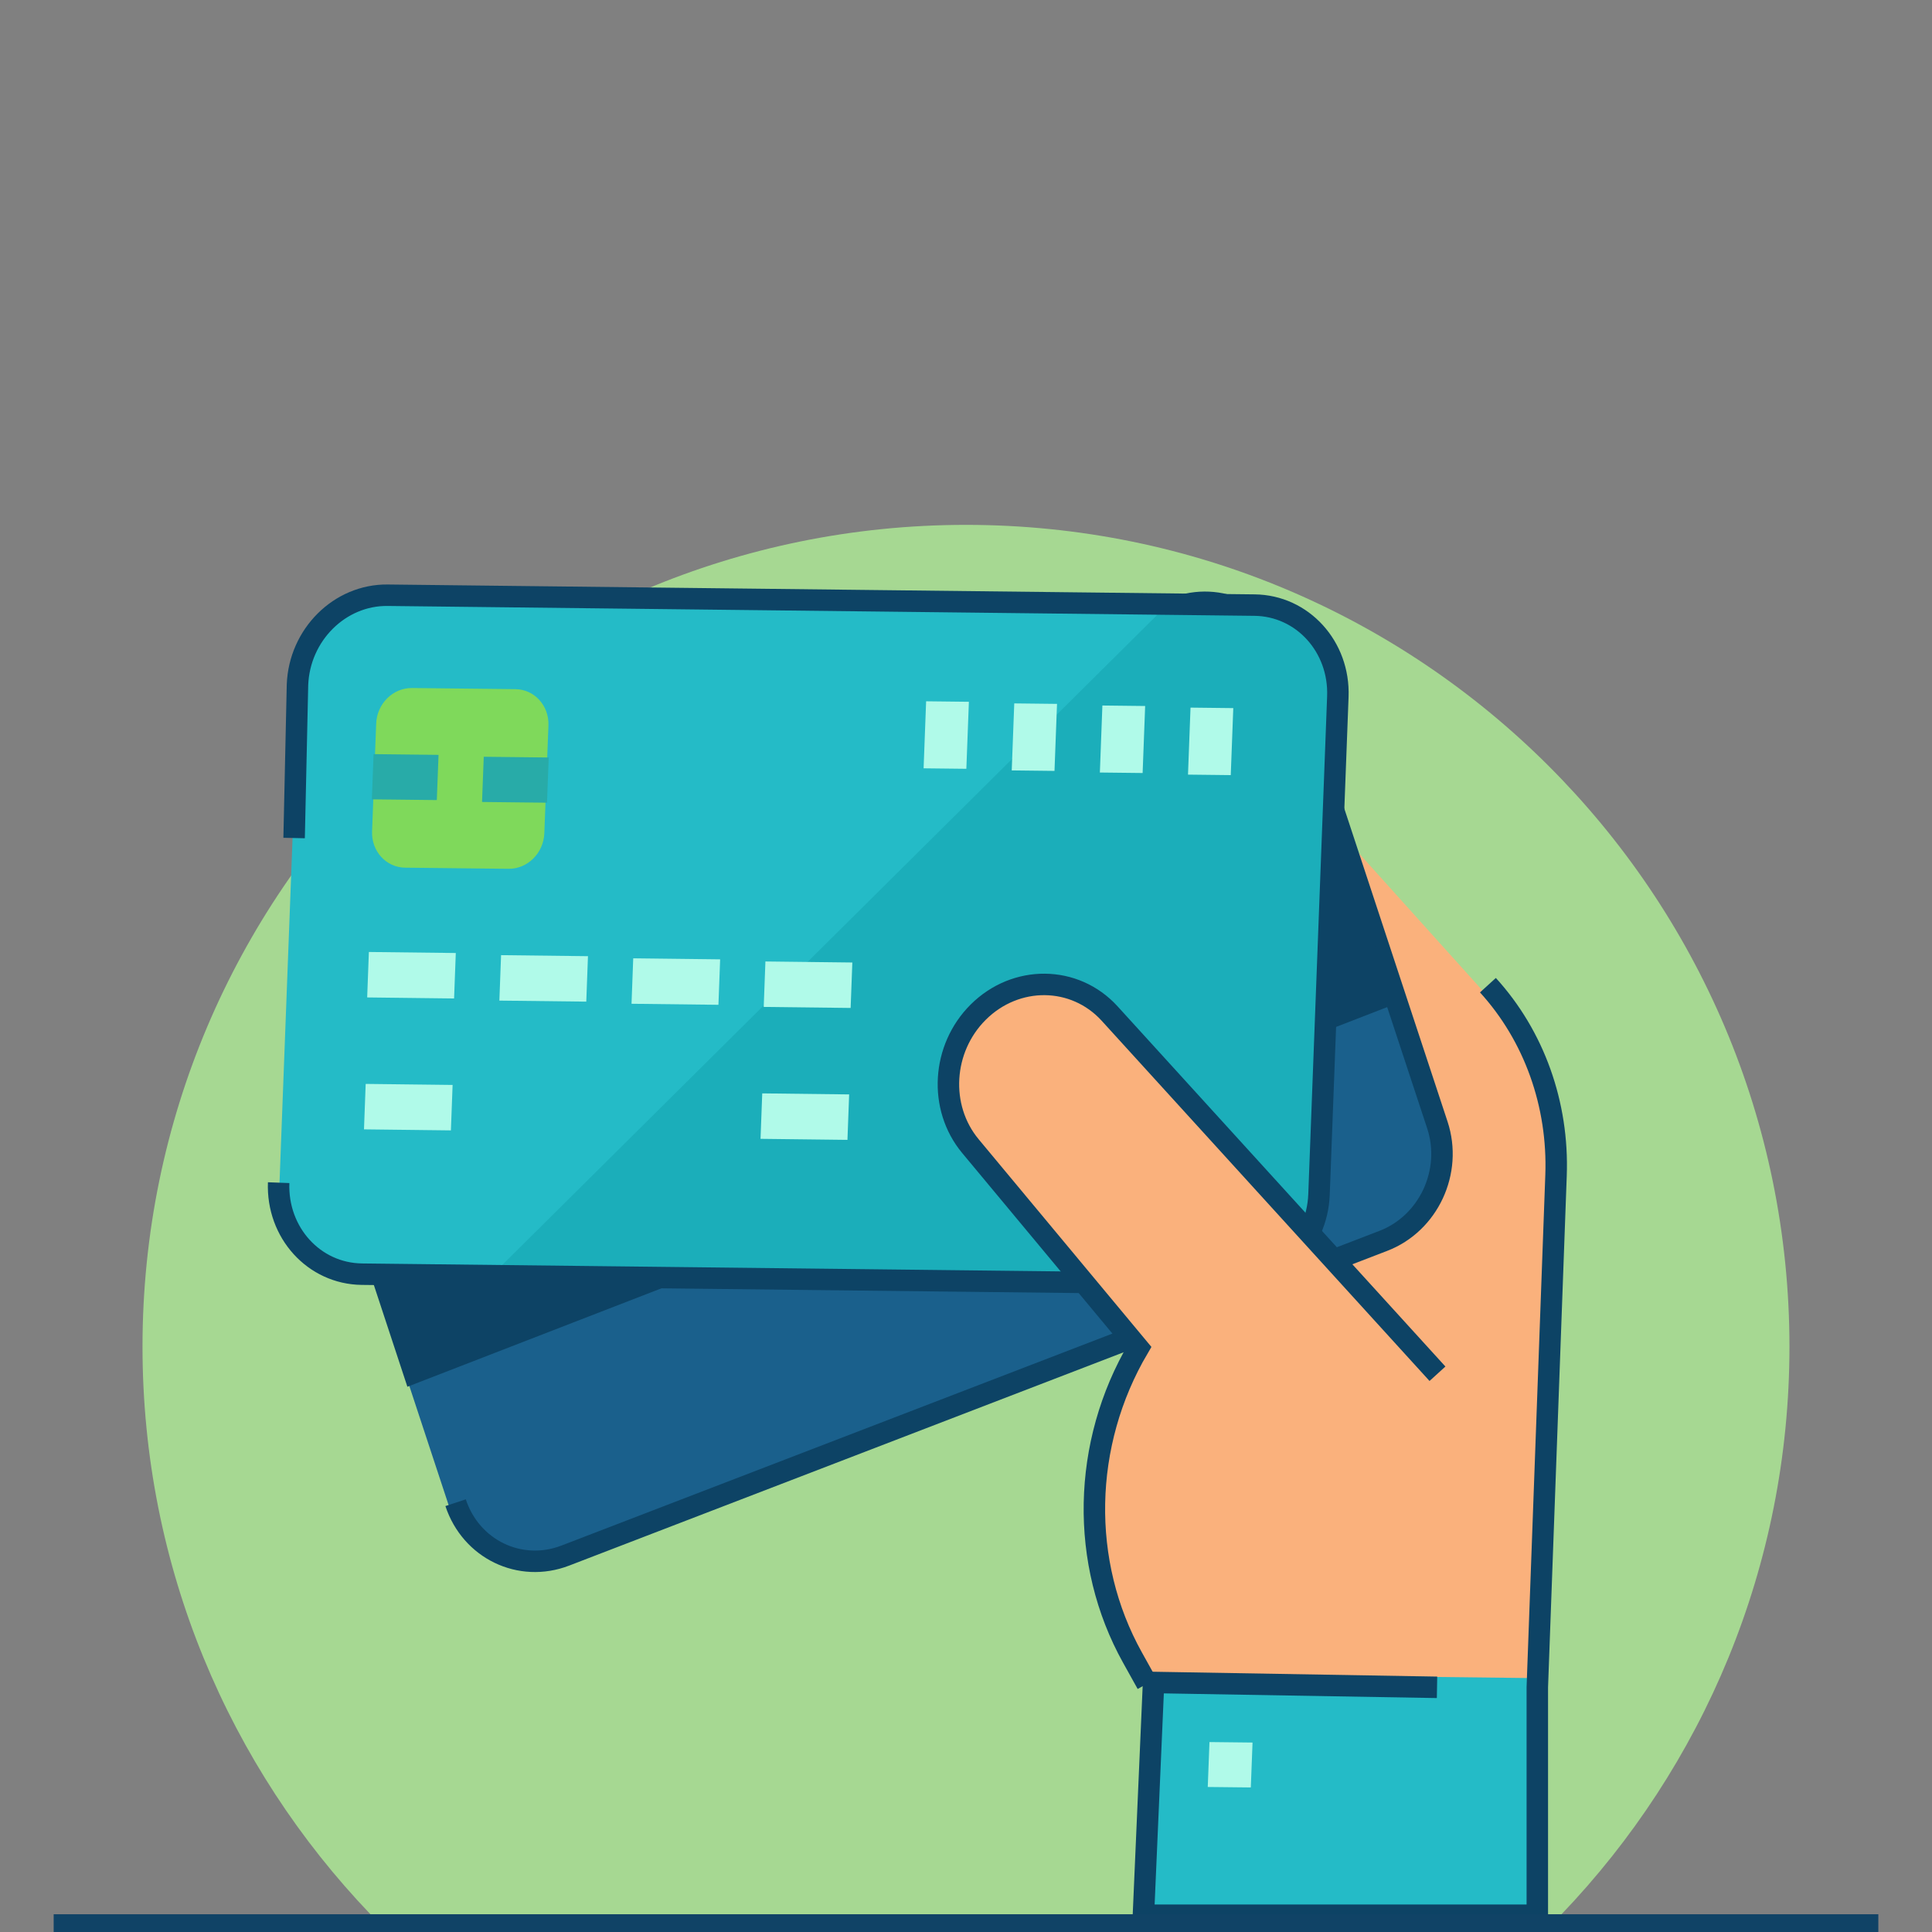 <svg width="180" height="180" viewBox="0 0 180 180" fill="none" xmlns="http://www.w3.org/2000/svg">
<rect x="0" y="0" width="180" height="180" fill="#808080" stroke="none"/>
<path fill-rule="evenodd" clip-rule="evenodd" d="M145.482 178.347C158.639 164.603 166.719 145.977 166.719 125.467C166.719 83.181 132.37 48.901 89.998 48.901C47.626 48.901 13.277 83.181 13.277 125.467C13.277 145.977 21.358 164.603 34.514 178.347H145.482Z" fill="#A6D892"/>
<path d="M137.769 91.895L118.008 69.944L114.929 156.787L142.404 157.162L144.09 109.586C144.325 102.98 142.049 96.613 137.769 91.895Z" fill="#FAB17C"/>
<path d="M41.803 140.245L27.531 96.972C26.098 92.628 28.35 87.791 32.564 86.17L108.843 56.824C113.055 55.204 117.632 57.411 119.064 61.757L133.336 105.031C134.769 109.375 132.517 114.211 128.303 115.832L52.026 145.179C47.812 146.799 43.237 144.589 41.803 140.245Z" fill="#1A608C"/>
<path d="M42.447 140.003C43.88 144.343 48.452 146.551 52.663 144.932L128.886 115.606C133.097 113.986 135.348 109.153 133.916 104.813L119.654 61.574C118.223 57.231 113.649 55.026 109.44 56.645L33.214 85.972" stroke="#0D4365" stroke-width="2"/>
<path d="M124.469 77.125L32.538 112.764L37.955 129.2L129.888 93.579L124.469 77.125Z" fill="#0D4365"/>
<path d="M26.038 110.29L27.794 63.902C27.97 59.245 31.73 55.509 36.191 55.56L116.964 56.482C121.424 56.532 124.898 60.35 124.722 65.008L122.965 111.395C122.789 116.053 119.029 119.788 114.568 119.737L33.796 118.816C29.335 118.765 25.861 114.947 26.038 110.29Z" fill="#24BBC7"/>
<path d="M117.039 56.723L108.482 56.628L45.676 118.961L114.637 119.728C119.085 119.777 122.834 116.056 123.011 111.416L124.773 65.213C124.949 60.574 121.487 56.772 117.039 56.723Z" fill="#1BAEBA"/>
<path d="M34.367 88.694L42.465 88.79L42.306 93.025L34.209 92.929L34.367 88.694Z" fill="#B0FAE9"/>
<path d="M34.07 100.985L42.168 101.081L42.01 105.316L33.912 105.22L34.07 100.985Z" fill="#B0FAE9"/>
<path d="M71.016 101.868L79.113 101.964L78.955 106.199L70.857 106.103L71.016 101.868Z" fill="#B0FAE9"/>
<path d="M46.684 88.989L54.78 89.085L54.622 93.32L46.525 93.224L46.684 88.989Z" fill="#B0FAE9"/>
<path d="M58.996 89.283L67.094 89.379L66.935 93.615L58.838 93.519L58.996 89.283Z" fill="#B0FAE9"/>
<path d="M71.312 89.578L79.41 89.674L79.252 93.909L71.154 93.813L71.312 89.578Z" fill="#B0FAE9"/>
<path d="M110.918 65.927L114.902 65.973L114.667 72.216L110.683 72.17L110.918 65.927Z" fill="#B0FAE9"/>
<path d="M102.707 65.731L106.691 65.777L106.456 72.02L102.472 71.974L102.707 65.731Z" fill="#B0FAE9"/>
<path d="M94.496 65.534L98.48 65.58L98.245 71.823L94.261 71.777L94.496 65.534Z" fill="#B0FAE9"/>
<path d="M86.285 65.338L90.269 65.384L90.033 71.627L86.05 71.582L86.285 65.338Z" fill="#B0FAE9"/>
<path d="M107.043 155.931L143.426 156.35L143.426 178.275L106.505 178.275L107.043 155.931Z" fill="#24BBC7"/>
<path d="M112.684 162.304L116.696 162.349L116.536 166.533L112.524 166.489L112.684 162.304Z" fill="#B0FAE9"/>
<path d="M34.665 77.455L35.048 67.413C35.119 65.564 36.612 64.081 38.386 64.101L48.016 64.207C49.789 64.227 51.168 65.741 51.097 67.591L50.714 77.633C50.643 79.483 49.15 80.965 47.377 80.945L37.747 80.839C35.973 80.819 34.594 79.305 34.665 77.455Z" fill="#7FD95B"/>
<path d="M34.805 70.26L40.858 70.329L40.698 74.541L34.645 74.473L34.805 70.26Z" fill="#28ABA8"/>
<path d="M45.07 70.506L51.123 70.574L50.963 74.786L44.91 74.718L45.07 70.506Z" fill="#28ABA8"/>
<path d="M25.961 110.186C25.785 114.844 29.258 118.661 33.719 118.712L114.492 119.632C118.953 119.683 122.712 115.947 122.889 111.29L124.644 64.902C124.82 60.245 121.346 56.427 116.886 56.376L36.113 55.456C31.652 55.406 27.892 59.141 27.716 63.799L27.402 78.076" stroke="#0D4365" stroke-width="2"/>
<path d="M102.71 94.17C99.457 90.609 93.977 90.558 90.469 94.054C87.078 97.435 86.756 102.925 89.739 106.522L105.393 125.338C100.135 134.266 99.925 145.346 104.845 154.179L106.204 156.619L132.156 156.913L133.262 127.738L102.71 94.17Z" fill="#FAB17C"/>
<path d="M138.626 91.787C142.93 96.511 145.215 102.89 144.972 109.512L143.228 157.2L143.228 178.436L106.53 178.436L107.475 156.753M106.912 156.743L133.885 157.205" stroke="#0D4365" stroke-width="2"/>
<path d="M106.868 156.871L105.509 154.43C100.589 145.597 100.799 134.517 106.057 125.589L90.403 106.773C87.421 103.176 87.742 97.686 91.133 94.305C94.641 90.809 100.121 90.861 103.374 94.421L133.926 127.989" stroke="#0D4365" stroke-width="2"/>
<rect x="5" y="178.347" width="170" height="1.653" fill="#104366"/>
</svg>
